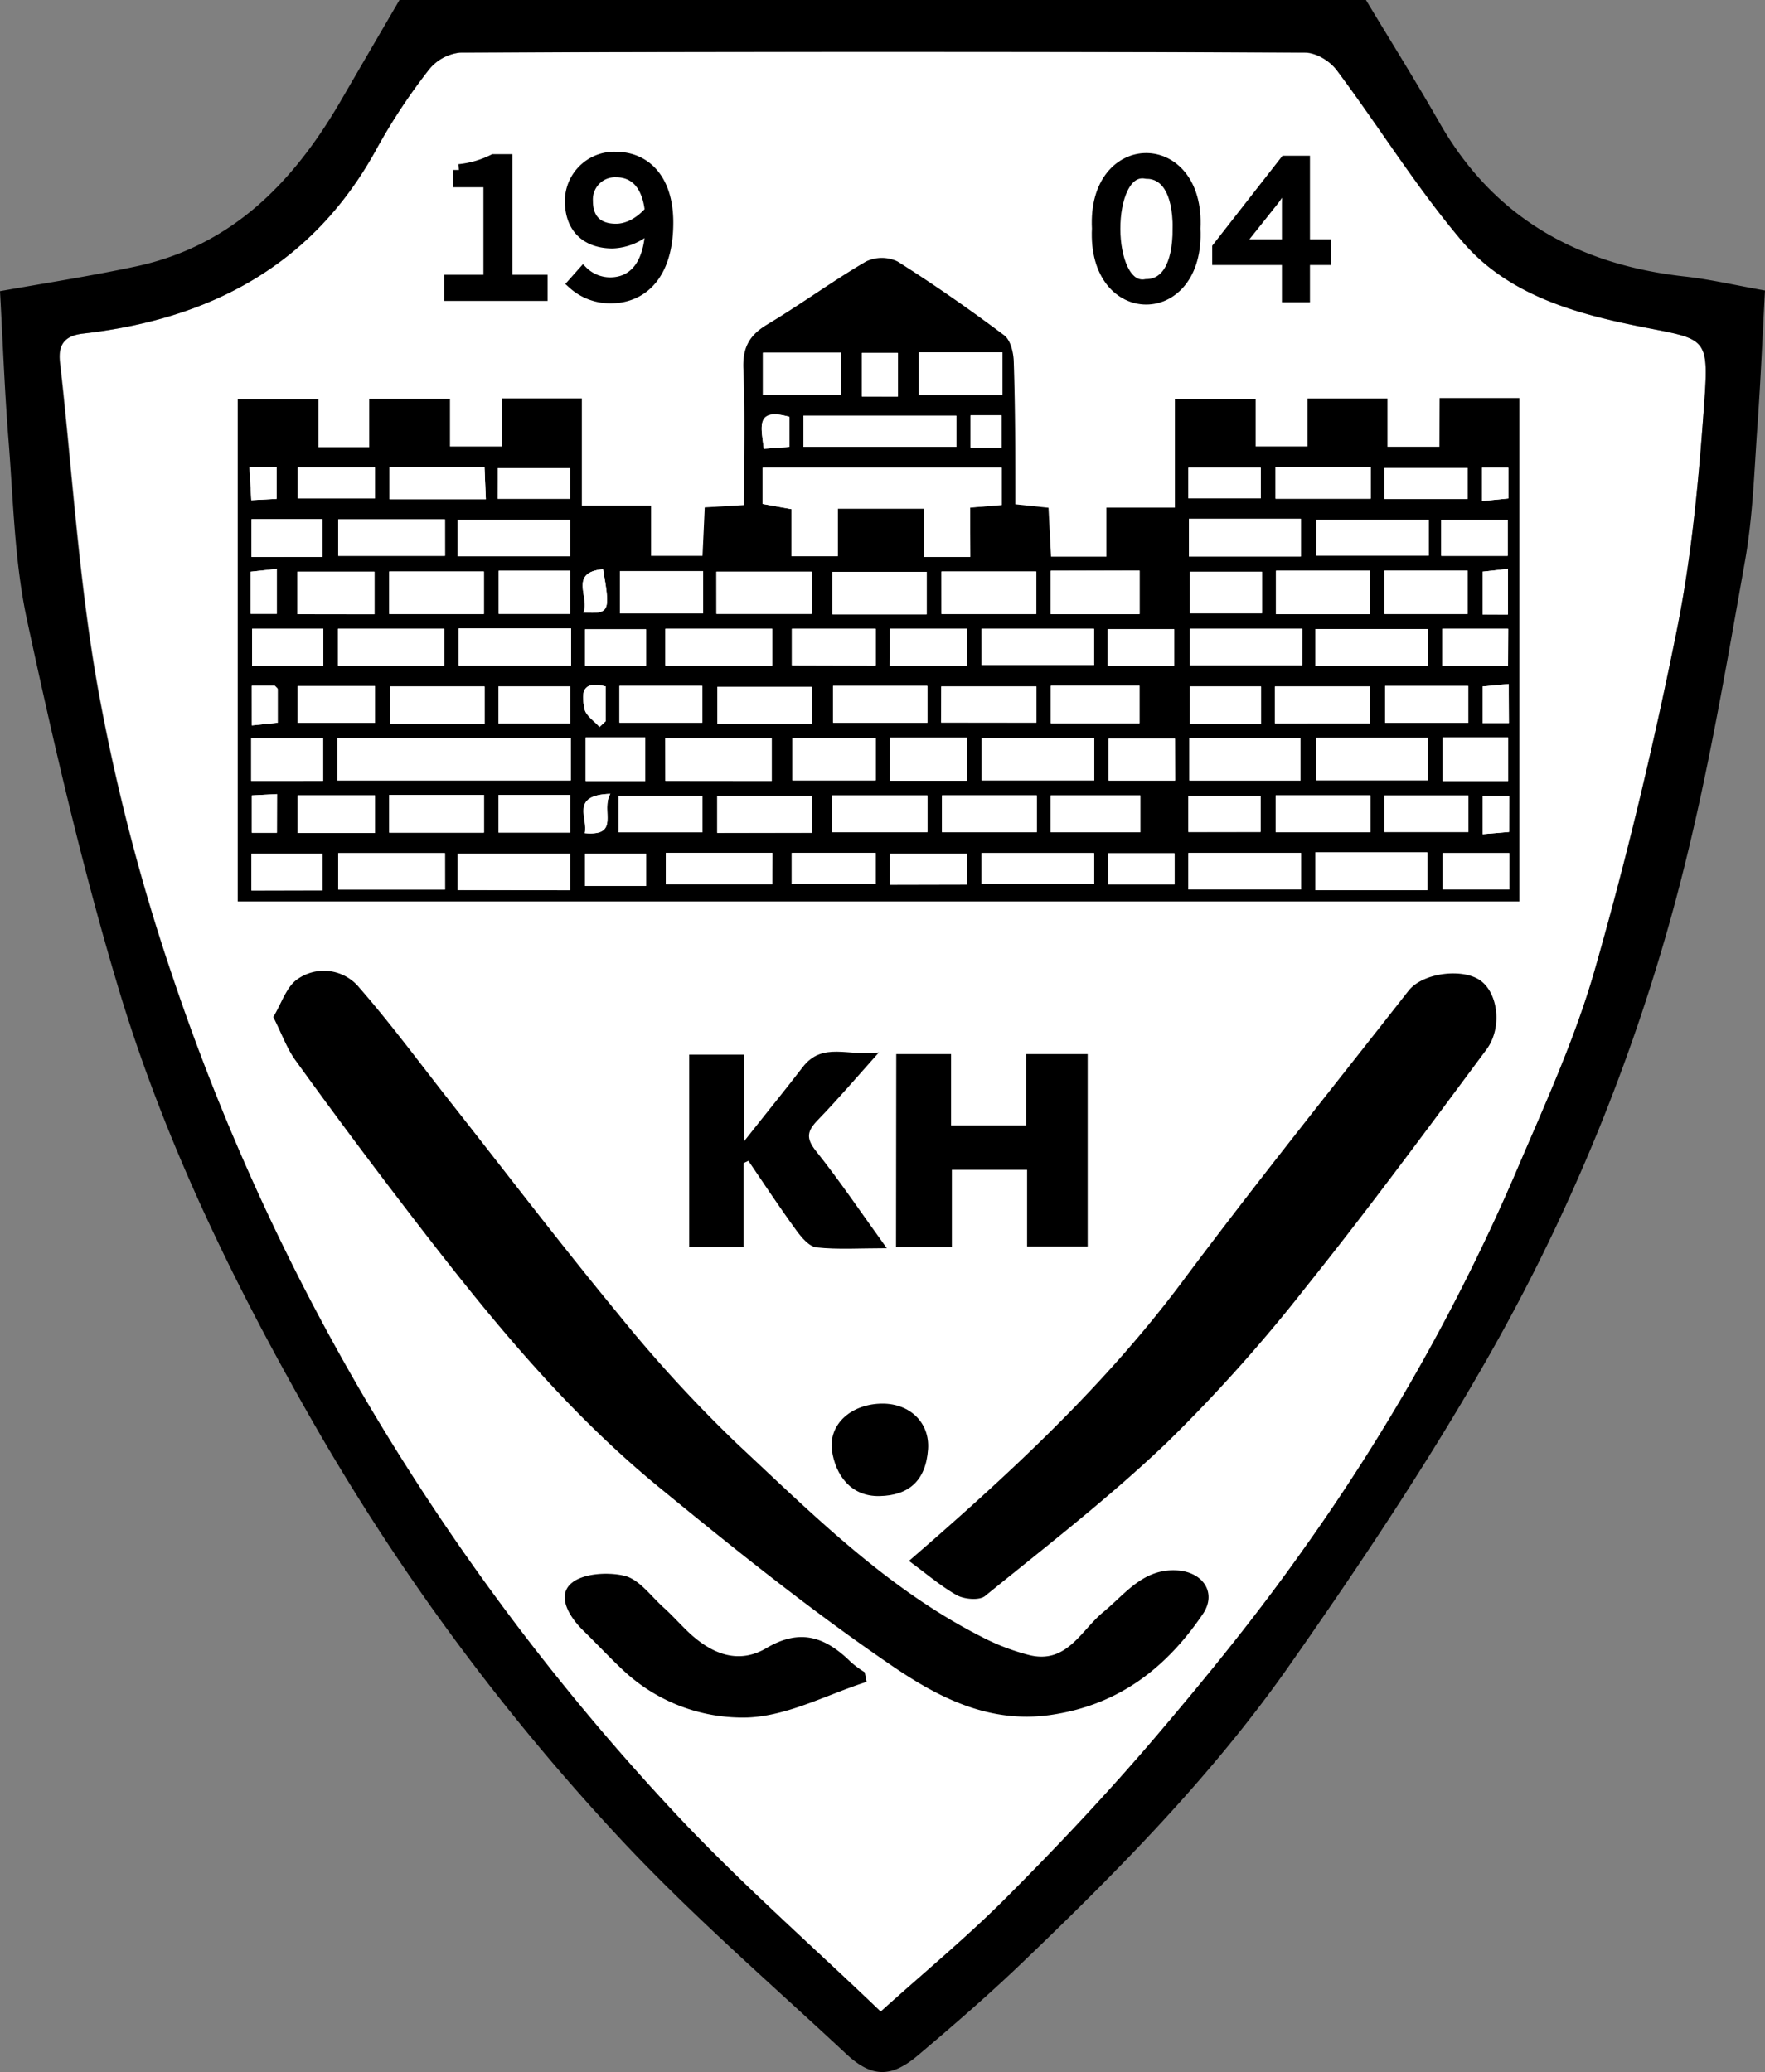 <svg xmlns="http://www.w3.org/2000/svg" viewBox="0 0 305.95 359.19"><rect x="0" y="0" width="305.95" height="359.19" fill="#808080" stroke="none"/><defs><style>.cls-1{fill:#fff;}.cls-2{stroke:#000;stroke-miterlimit:10;stroke-width:2px;}</style></defs><g id="Layer_2" data-name="Layer 2"><g id="Layer_1-2" data-name="Layer 1"><path class="cls-1" d="M295.47,69.23c-.94,13.35-2.15,26.8-4.78,39.89-4,19.87-8.71,39.65-14.28,59.13-3.47,12.11-8.84,23.72-13.8,35.37a351.63,351.63,0,0,1-36.69,65c-7.89,11.19-16.57,21.88-25.45,32.31-8.23,9.67-17,18.93-25.93,27.94-6.71,6.76-14.09,12.85-21.88,19.86-12.16-11.66-24.5-22.47-35.64-34.4A407.89,407.89,0,0,1,62.42,241a390.11,390.11,0,0,1-32.55-71.89A348.39,348.39,0,0,1,17,119.2c-3.31-18.64-4.43-37.66-6.56-56.51-.35-3.09.94-4.51,4-4.86C36.56,55.3,54.4,45.91,65.42,25.56a102.44,102.44,0,0,1,8.9-13.43,8,8,0,0,1,5.44-3q73.29-.25,146.59,0a8,8,0,0,1,5.39,3.08c7.31,9.78,13.77,20.26,21.65,29.55,8,9.47,19.89,12.69,31.61,15C295.54,58.81,296.22,58.46,295.47,69.23Z"/><path class="cls-2" d="M78,48.64H84.8V31.46H79.55v-2a17,17,0,0,0,6-1.73h2.27V48.64h6.1v2.53H78Z"/><path class="cls-2" d="M99.4,49.15l1.69-1.9a6.93,6.93,0,0,0,4.66,1.83c3.79,0,7.13-2.68,7.13-10.5,0-5.76-2.24-8.85-6.1-8.85a4.84,4.84,0,0,0-5,5.11c0,3.19,1.76,4.95,5,4.95,1.83,0,4.07-.92,6.09-3.3l.11,2.38a9.67,9.67,0,0,1-6.79,3.2c-4.33,0-7.27-2.42-7.27-7.23a7.55,7.55,0,0,1,7.79-7.53c5.1,0,9,3.74,9,11.27,0,9.4-4.74,13-9.8,13A9.45,9.45,0,0,1,99.4,49.15Z"/><path class="cls-2" d="M190.28,39.61c-.84-16.1,17.65-16.1,16.81,0C207.91,55.86,189.46,55.86,190.28,39.61Zm14,0c0-6.72-2.32-9.62-5.58-9.62-7.38-1.45-7.27,20.82,0,19.39C202,49.38,204.27,46.33,204.27,39.61Z"/><path class="cls-2" d="M223.21,35.28c0-1.28.11-2.86.18-4.15h-.18c-.77,1.14-1.62,2.28-2.39,3.42l-6.31,7.93h15.2v2.46H211.13v-2L222.8,28h3.27V51.4h-2.86Z"/><path d="M236.78,0c4.25,7.07,8.64,14.07,12.73,21.24,9.42,16.53,24,24.63,42.51,26.69,4.36.48,8.66,1.49,13.93,2.43-.42,7.65-.74,15.51-1.3,23.36s-.79,15.79-2.16,23.51c-3.18,17.91-6.23,35.9-10.65,53.53a335.38,335.38,0,0,1-33.35,83.57c-10.63,18.79-22.7,36.85-35.1,54.54-13.28,18.94-29.55,35.42-46.23,51.4-5.81,5.57-11.92,10.85-18.07,16.05-4.62,3.89-8,3.88-12.5-.36-13.42-12.51-27.38-24.56-39.81-38A389.72,389.72,0,0,1,55.1,248C41,223.53,28.6,198.25,20.5,171.2c-6.28-20.95-11.21-42.34-15.82-63.73C2.49,97.29,2.31,86.66,1.47,76.21.79,67.68.48,59.12,0,50.47,8.33,49,16,47.8,23.59,46.18,40.15,42.63,50.83,31.63,59,17.6Q64.11,8.8,69.25,0ZM152.66,348.71c7.78-7,15.17-13.1,21.88-19.86,9-9,17.7-18.27,25.93-27.94,8.88-10.44,17.56-21.12,25.45-32.31a352.61,352.61,0,0,0,36.69-65c4.95-11.65,10.33-23.25,13.8-35.36C282,148.76,286.7,129,290.69,109.12c2.63-13.1,3.83-26.54,4.77-39.89.76-10.77.08-10.42-10.46-12.49-11.72-2.31-23.58-5.53-31.61-15-7.88-9.29-14.34-19.77-21.66-29.56-1.15-1.54-3.55-3.07-5.38-3.07q-73.31-.25-146.6,0a8,8,0,0,0-5.43,3,103.22,103.22,0,0,0-8.9,13.44C54.4,45.91,36.56,55.3,14.35,57.83c-3,.35-4.31,1.76-4,4.86,2.12,18.85,3.24,37.87,6.56,56.51a347.07,347.07,0,0,0,12.92,49.91A390.34,390.34,0,0,0,62.41,241,408.14,408.14,0,0,0,117,314.31C128.16,326.24,140.5,337.05,152.66,348.71Z"/><path d="M249.55,69h13.82v87.26H41.21V69.2h14v8.32H64V69.13h14V77.4h9V69.07h13.86V87.66h12v8.7h8.92c.12-2.66.25-5.39.38-8.4l6.8-.4c0-7.86.21-15.78-.1-23.67-.14-3.6,1-5.72,4-7.56,5.86-3.5,11.38-7.57,17.26-11a6.32,6.32,0,0,1,5.47,0c6.33,4,12.48,8.29,18.46,12.78,1.12.83,1.65,3,1.68,4.65C176,70.83,176,79,176,87.42l5.75.6.44,8.48h9.6V88h11.87V69.15h14v8.24h9v-8.3h13.85v8.36h9ZM168.18,96.54V88l5.49-.45V81.07H132.24v6.29l5,.9v8.16h8V88.16h15v8.38ZM58.49,135.29H98.94V127.9H58.49Zm80.78-57.83h26.5v-5.4h-26.5Zm30.91,57.82h19.51v-7.37H170.18Zm36-7.39v7.41h19.26v-7.41Zm22,0v7.39H247.5v-7.39Zm-112.82,7.49h18.43V128H115.33Zm54.81-20.08h19.49V109H170.14Zm55.58-6.3H206.21v6.33h19.51ZM99,108.94H79.5v6.42H99Zm148.58.11H228v6.36h19.52ZM79.3,96.44H98.81V90.13H79.3Zm126.79-6.51v6.54h19.4V89.93Zm41.57.18H228.18v6.22h19.48ZM228,147.77v6.54h19.41v-6.54ZM79.3,154.29H98.82V148H79.3ZM206,154.2h19.52v-6.33H206ZM83.88,106.44V99.07H67.47v7.37Zm137.31-7.51v7.54H237.5V98.93Zm-97,7.48H140.7V99.1H124.18Zm36.44.09V99.13H144.31v7.37Zm2.58-.06h16.42V99.07H163.2ZM133.86,109H115.34v6.37h18.52ZM77,109H58.59v6.38H77Zm.13,38.92H58.63v6.31H77.14Zm0-57.84H58.63v6.31H77.14Zm105,8.88v7.51h15.4V98.92ZM121.87,99H107.46v7.35h14.41ZM240,98.92v7.51h14.4V98.92Zm-88.2,29H137.37v7.37H151.8Zm18.33,25.29h19.53v-5.32H170.13Zm3.64-92.13H159.28v7.42h14.49ZM67.47,137.8v6.54H83.89V137.8Zm73.25,6.56V138h-16.4v6.39Zm3.52-.11h16.52v-6.36H144.24Zm35.48-6.37H163.29v6.38h16.43Zm57.84,0H221.13v6.38h16.43ZM221,125.39h16.43V119H221Zm-57.88-.14h16.51V119H163.16ZM84,119H67.63v6.44H84Zm60.43-.09v6.38h16.34v-6.38Zm-3.7,6.54v-6.38H124.35v6.38Zm-6.82,22.42H115.41v5.4h18.46Zm-69-41.38V99.1H51.54v7.37Zm89.35,21.39v7.47h13.37v-7.47Zm27.88,16.4h15.53v-6.38H182.14Zm0-25.39v6.5h15.37v-6.5ZM132.25,68.41h13.51V61.14H132.25Zm-24.87,56.87h14.35V118.9H107.38Zm132.72-6.37v6.39h14.4v-6.39Zm-102.83-3.57H151.8V109H137.27ZM240,144.23h14.53V137.9H240Zm-132.72.06h14.5V138h-14.5ZM56,135.37V128H43.54v7.38ZM218.75,99.11H206.23v7.2h12.52Zm-132.3-.17v7.47H98.81V98.94ZM84.22,86.55c-.09-2.13-.17-3.84-.25-5.55H67.52v5.55ZM237.6,81H221.1v5.45h16.5ZM65,118.93H51.61v6.38H65Zm89.19-3.51h13.43V109H154.23ZM65,144.41v-6.53H51.61v6.53Zm138.65-16.36H192.18v7.26h11.51Zm46.42-.2v7.54h11.33v-7.54ZM98.86,125.39V119H86.4v6.39Zm119.73.06V119H206.21v6.49ZM55.93,154.35V148H43.58v6.38ZM56.05,109H43.7v6.42H56.05ZM206,144.23h12.51V138H206ZM86.42,137.8v6.53H98.85V137.8ZM55.9,96.54V90H43.6v6.55ZM240,86.49h14.4V81.12H240ZM137.25,153.23h14.54v-5.37H137.25Zm-35.73-25.38v7.54h10.33v-7.54ZM249.83,96.36h11.52V90.15H249.83Zm-82.2,57V148H154.25v5.39Zm94-5.47H250.09v6.32h11.53ZM192,115.39h11.54v-6.32H192ZM65,81.05H51.62v5.36H65Zm196.38,34.36V109H250v6.38ZM206,86.38h12.54V81.07H206Zm-119.74.08H98.8v-5.3H86.29ZM112,109.09H101.42v6.29H112Zm80.14,44.22h11.47v-5.39H192.1ZM112,148H101.42v5.59H112Zm43.65-79.25V61.17H149.4v7.56Zm105.75,37.79V98.61L257,99.1v7.42Zm-217.94-.13H48V98.61l-4.54.5ZM173.6,77.59V72h-5.36v5.56ZM48,144.36v-6.7l-4.36.23v6.47Zm213.51-25.79L257,119v6.34h4.57ZM261.6,138H257v6.61l4.57-.39ZM43.65,118.88v6.87l4.48-.46c0-2.22,0-4,0-5.84,0-.13-.21-.25-.49-.57Zm57.47-12.71c4.55.28,4.71-.1,3.41-7.5C98.46,99.24,102.34,103.71,101.12,106.17ZM256.9,86.86l4.56-.45V81.07H256.9ZM43.25,81l.31,5.71,4.38-.23V81Zm93.59-8.74c-6.06-1.71-4.81,2-4.44,5.53l4.44-.33Zm-31,65.35c-7.1.22-3.8,4.29-4.44,6.82C107.62,145,104.09,140.5,105.79,137.62ZM105,119c-4.55-1.22-4.06,1.75-3.68,3.89.2,1.16,1.69,2.1,2.59,3.14l1.09-1Z"/><path d="M47.37,176.3c1.42-2.32,2.27-5.26,4.21-6.57a7.93,7.93,0,0,1,10.7,1.48c5.58,6.39,10.62,13.26,15.88,19.93,9.59,12.18,19,24.53,28.86,36.48a239.31,239.31,0,0,0,20.68,22.59c13.13,12.27,25.93,25.09,42.21,33.41a38.52,38.52,0,0,0,8.61,3.32c6.43,1.51,8.86-4.3,12.71-7.47s6.94-7.6,12.81-7.24c4.51.28,6.94,3.91,4.47,7.56-6.37,9.39-14.66,15.83-26.46,17.51-10.76,1.53-19.58-3.17-27.53-8.6-13.85-9.46-27-20-40-30.65-17.83-14.53-31.95-32.53-45.82-50.69Q59.8,195.71,51.21,183.8C49.73,181.75,48.86,179.26,47.37,176.3Z"/><path d="M157.56,270.59c17.55-15.18,34-30.43,47.51-48.58,12.69-17,26-33.55,39.08-50.25,2.5-3.19,9.56-4,12.57-1.71s3.69,8.2.94,11.9c-10.31,13.87-20.56,27.79-31.37,41.28a272.62,272.62,0,0,1-24,26.83c-9.93,9.5-20.87,17.94-31.55,26.62-1,.8-3.6.56-4.91-.16C163,274.91,160.41,272.67,157.56,270.59Z"/><path d="M155.36,182.73h9.5v12.36h13V182.73h10.68v33.36h-10.5V202.8H165v13.36h-9.68Z"/><path d="M128.91,201.62v14.54h-9.44V182.82H129v15c3.94-5,7.09-8.85,10.12-12.8,3.47-4.54,8-1.81,13.24-2.59-4,4.49-7.19,8.21-10.58,11.71-1.82,1.87-2.16,3.11-.34,5.39,4.11,5.15,7.8,10.64,12.28,16.85-4.73,0-8.49.26-12.18-.14-1.27-.13-2.6-1.72-3.49-2.94-2.88-3.95-5.56-8-8.32-12.07Z"/><path d="M150.23,291.55c-6.86,2.2-13.66,5.91-20.6,6.18a30.23,30.23,0,0,1-21.79-8.36c-2.3-2.16-4.45-4.48-6.71-6.68s-4.63-5.81-2.24-8.09c1.92-1.84,6.39-2.14,9.33-1.44,2.56.6,4.59,3.51,6.78,5.48,1.48,1.33,2.81,2.83,4.25,4.21,4,3.81,8.68,5.79,13.64,2.83,6-3.54,10.36-1.76,14.68,2.51a18,18,0,0,0,2.32,1.7Z"/><path d="M153,243.32c4.67,0,8.2,3.25,7.87,7.93-.39,5.45-3.35,8-8.41,8.1s-7.64-3.75-8.24-7.86C143.58,246.81,147.67,243.32,153,243.32Z"/><path class="cls-1" d="M168.18,96.54h-8V88.16h-15v8.26h-8V88.26l-5-.9V81.07h41.43v6.44l-5.49.45Z"/><path class="cls-1" d="M58.49,135.29V127.9H98.94v7.39Z"/><path class="cls-1" d="M139.27,77.46v-5.4h26.5v5.4Z"/><path class="cls-1" d="M170.18,135.28v-7.37h19.51v7.37Z"/><path class="cls-1" d="M206.16,127.89h19.26v7.41H206.16Z"/><path class="cls-1" d="M228.15,127.87H247.5v7.39H228.15Z"/><path class="cls-1" d="M115.33,135.36V128h18.43v7.38Z"/><path class="cls-1" d="M170.14,115.28V109h19.49v6.27Z"/><path class="cls-1" d="M225.72,109v6.33H206.21V109Z"/><path class="cls-1" d="M99,108.94v6.42H79.5v-6.42Z"/><path class="cls-1" d="M247.55,109.05v6.36H228v-6.36Z"/><path class="cls-1" d="M79.3,96.44V90.13H98.81v6.31Z"/><path class="cls-1" d="M206.09,89.93h19.4v6.54h-19.4Z"/><path class="cls-1" d="M247.66,90.11v6.22H228.18V90.11Z"/><path class="cls-1" d="M228,147.77h19.41v6.54H228Z"/><path class="cls-1" d="M79.3,154.29V148H98.82v6.33Z"/><path class="cls-1" d="M206,154.2v-6.33h19.52v6.33Z"/><path class="cls-1" d="M83.88,106.44H67.47V99.07H83.88Z"/><path class="cls-1" d="M221.19,98.93H237.5v7.54H221.19Z"/><path class="cls-1" d="M124.18,106.41V99.1H140.7v7.31Z"/><path class="cls-1" d="M160.62,106.5H144.31V99.13h16.31Z"/><path class="cls-1" d="M163.2,106.44V99.07h16.42v7.37Z"/><path class="cls-1" d="M133.86,109v6.37H115.34V109Z"/><path class="cls-1" d="M77,109v6.38H58.59V109Z"/><path class="cls-1" d="M77.14,147.88v6.31H58.63v-6.31Z"/><path class="cls-1" d="M77.14,90v6.31H58.63V90Z"/><path class="cls-1" d="M182.16,98.92h15.4v7.51h-15.4Z"/><path class="cls-1" d="M121.87,99v7.35H107.46V99Z"/><path class="cls-1" d="M240,98.92h14.4v7.51H240Z"/><path class="cls-1" d="M151.8,127.91v7.37H137.37v-7.37Z"/><path class="cls-1" d="M170.13,153.2v-5.32h19.53v5.32Z"/><path class="cls-1" d="M173.77,61.07v7.42H159.28V61.07Z"/><path class="cls-1" d="M67.47,137.8H83.89v6.54H67.47Z"/><path class="cls-1" d="M140.72,144.36h-16.4V138h16.4Z"/><path class="cls-1" d="M144.24,144.25v-6.36h16.52v6.36Z"/><path class="cls-1" d="M179.72,137.88v6.38H163.29v-6.38Z"/><path class="cls-1" d="M237.56,137.88v6.38H221.13v-6.38Z"/><path class="cls-1" d="M221,125.39V119h16.43v6.38Z"/><path class="cls-1" d="M163.16,125.25V119h16.51v6.27Z"/><path class="cls-1" d="M84,119v6.44H67.63V119Z"/><path class="cls-1" d="M144.39,118.89h16.34v6.38H144.39Z"/><path class="cls-1" d="M140.69,125.43H124.35v-6.38h16.34Z"/><path class="cls-1" d="M133.87,147.85v5.4H115.41v-5.4Z"/><path class="cls-1" d="M64.91,106.47H51.54V99.1H64.91Z"/><path class="cls-1" d="M154.26,127.86h13.37v7.47H154.26Z"/><path class="cls-1" d="M182.14,144.26v-6.38h15.53v6.38Z"/><path class="cls-1" d="M182.18,118.87h15.37v6.5H182.18Z"/><path class="cls-1" d="M132.25,68.41V61.14h13.51v7.27Z"/><path class="cls-1" d="M107.38,125.28V118.9h14.35v6.38Z"/><path class="cls-1" d="M240.1,118.91h14.4v6.39H240.1Z"/><path class="cls-1" d="M137.27,115.34V109H151.8v6.38Z"/><path class="cls-1" d="M240,144.23V137.9h14.53v6.33Z"/><path class="cls-1" d="M107.23,144.29V138h14.5v6.27Z"/><path class="cls-1" d="M56,135.37H43.54V128H56Z"/><path class="cls-1" d="M218.75,99.11v7.2H206.23v-7.2Z"/><path class="cls-1" d="M86.45,98.94H98.81v7.47H86.45Z"/><path class="cls-1" d="M84.22,86.55H67.52V81H84C84.05,82.71,84.13,84.42,84.22,86.55Z"/><path class="cls-1" d="M237.6,81v5.45H221.1V81Z"/><path class="cls-1" d="M65,118.93v6.38H51.61v-6.38Z"/><path class="cls-1" d="M154.23,115.42V109h13.43v6.38Z"/><path class="cls-1" d="M65,144.41H51.61v-6.53H65Z"/><path class="cls-1" d="M203.69,128.05v7.26H192.18v-7.26Z"/><path class="cls-1" d="M250.11,127.85h11.33v7.54H250.11Z"/><path class="cls-1" d="M98.86,125.39H86.4V119H98.86Z"/><path class="cls-1" d="M218.59,125.45H206.21V119h12.38Z"/><path class="cls-1" d="M55.93,154.35H43.58V148H55.93Z"/><path class="cls-1" d="M56.05,109v6.42H43.7V109Z"/><path class="cls-1" d="M206,144.23V138h12.51v6.21Z"/><path class="cls-1" d="M86.42,137.8H98.85v6.53H86.42Z"/><path class="cls-1" d="M55.9,96.54H43.6V90H55.9Z"/><path class="cls-1" d="M240,86.49V81.12h14.4v5.37Z"/><path class="cls-1" d="M137.25,153.23v-5.37h14.54v5.37Z"/><path class="cls-1" d="M101.52,127.85h10.33v7.54H101.52Z"/><path class="cls-1" d="M249.83,96.36V90.15h11.52v6.21Z"/><path class="cls-1" d="M167.63,153.35H154.25V148h13.38Z"/><path class="cls-1" d="M261.62,147.88v6.32H250.09v-6.32Z"/><path class="cls-1" d="M192,115.39v-6.32h11.54v6.32Z"/><path class="cls-1" d="M65,81.05v5.36H51.62V81.05Z"/><path class="cls-1" d="M261.41,115.41H250V109h11.46Z"/><path class="cls-1" d="M206,86.38V81.07h12.54v5.31Z"/><path class="cls-1" d="M86.29,86.46v-5.3H98.8v5.3Z"/><path class="cls-1" d="M112,109.09v6.29H101.42v-6.29Z"/><path class="cls-1" d="M192.1,153.31v-5.39h11.47v5.39Z"/><path class="cls-1" d="M112,148v5.59H101.42V148Z"/><path class="cls-1" d="M155.61,68.73H149.4V61.17h6.21Z"/><path class="cls-1" d="M261.36,106.52H257V99.1l4.37-.49Z"/><path class="cls-1" d="M43.42,106.39V99.11l4.54-.5v7.78Z"/><path class="cls-1" d="M173.6,77.59h-5.36V72h5.36Z"/><path class="cls-1" d="M48,144.36H43.67v-6.47l4.36-.23Z"/><path class="cls-1" d="M261.54,118.57v6.79H257V119Z"/><path class="cls-1" d="M261.6,138v6.22l-4.57.39V138Z"/><path class="cls-1" d="M43.65,118.88h4c.28.32.48.44.49.57,0,1.81,0,3.62,0,5.84l-4.48.46Z"/><path class="cls-1" d="M101.12,106.17c1.22-2.46-2.66-6.93,3.41-7.5C105.83,106.07,105.67,106.45,101.12,106.17Z"/><path class="cls-1" d="M256.9,86.86V81.07h4.56v5.34Z"/><path class="cls-1" d="M43.25,81h4.69v5.48l-4.38.23Z"/><path class="cls-1" d="M136.84,72.27v5.2l-4.44.33C132,74.25,130.78,70.56,136.84,72.27Z"/><path class="cls-1" d="M105.79,137.62c-1.7,2.88,1.83,7.37-4.44,6.82C102,141.91,98.69,137.84,105.79,137.62Z"/><path class="cls-1" d="M105,119v6l-1.09,1c-.9-1-2.39-2-2.59-3.14C100.91,120.76,100.42,117.79,105,119Z"/></g></g></svg>